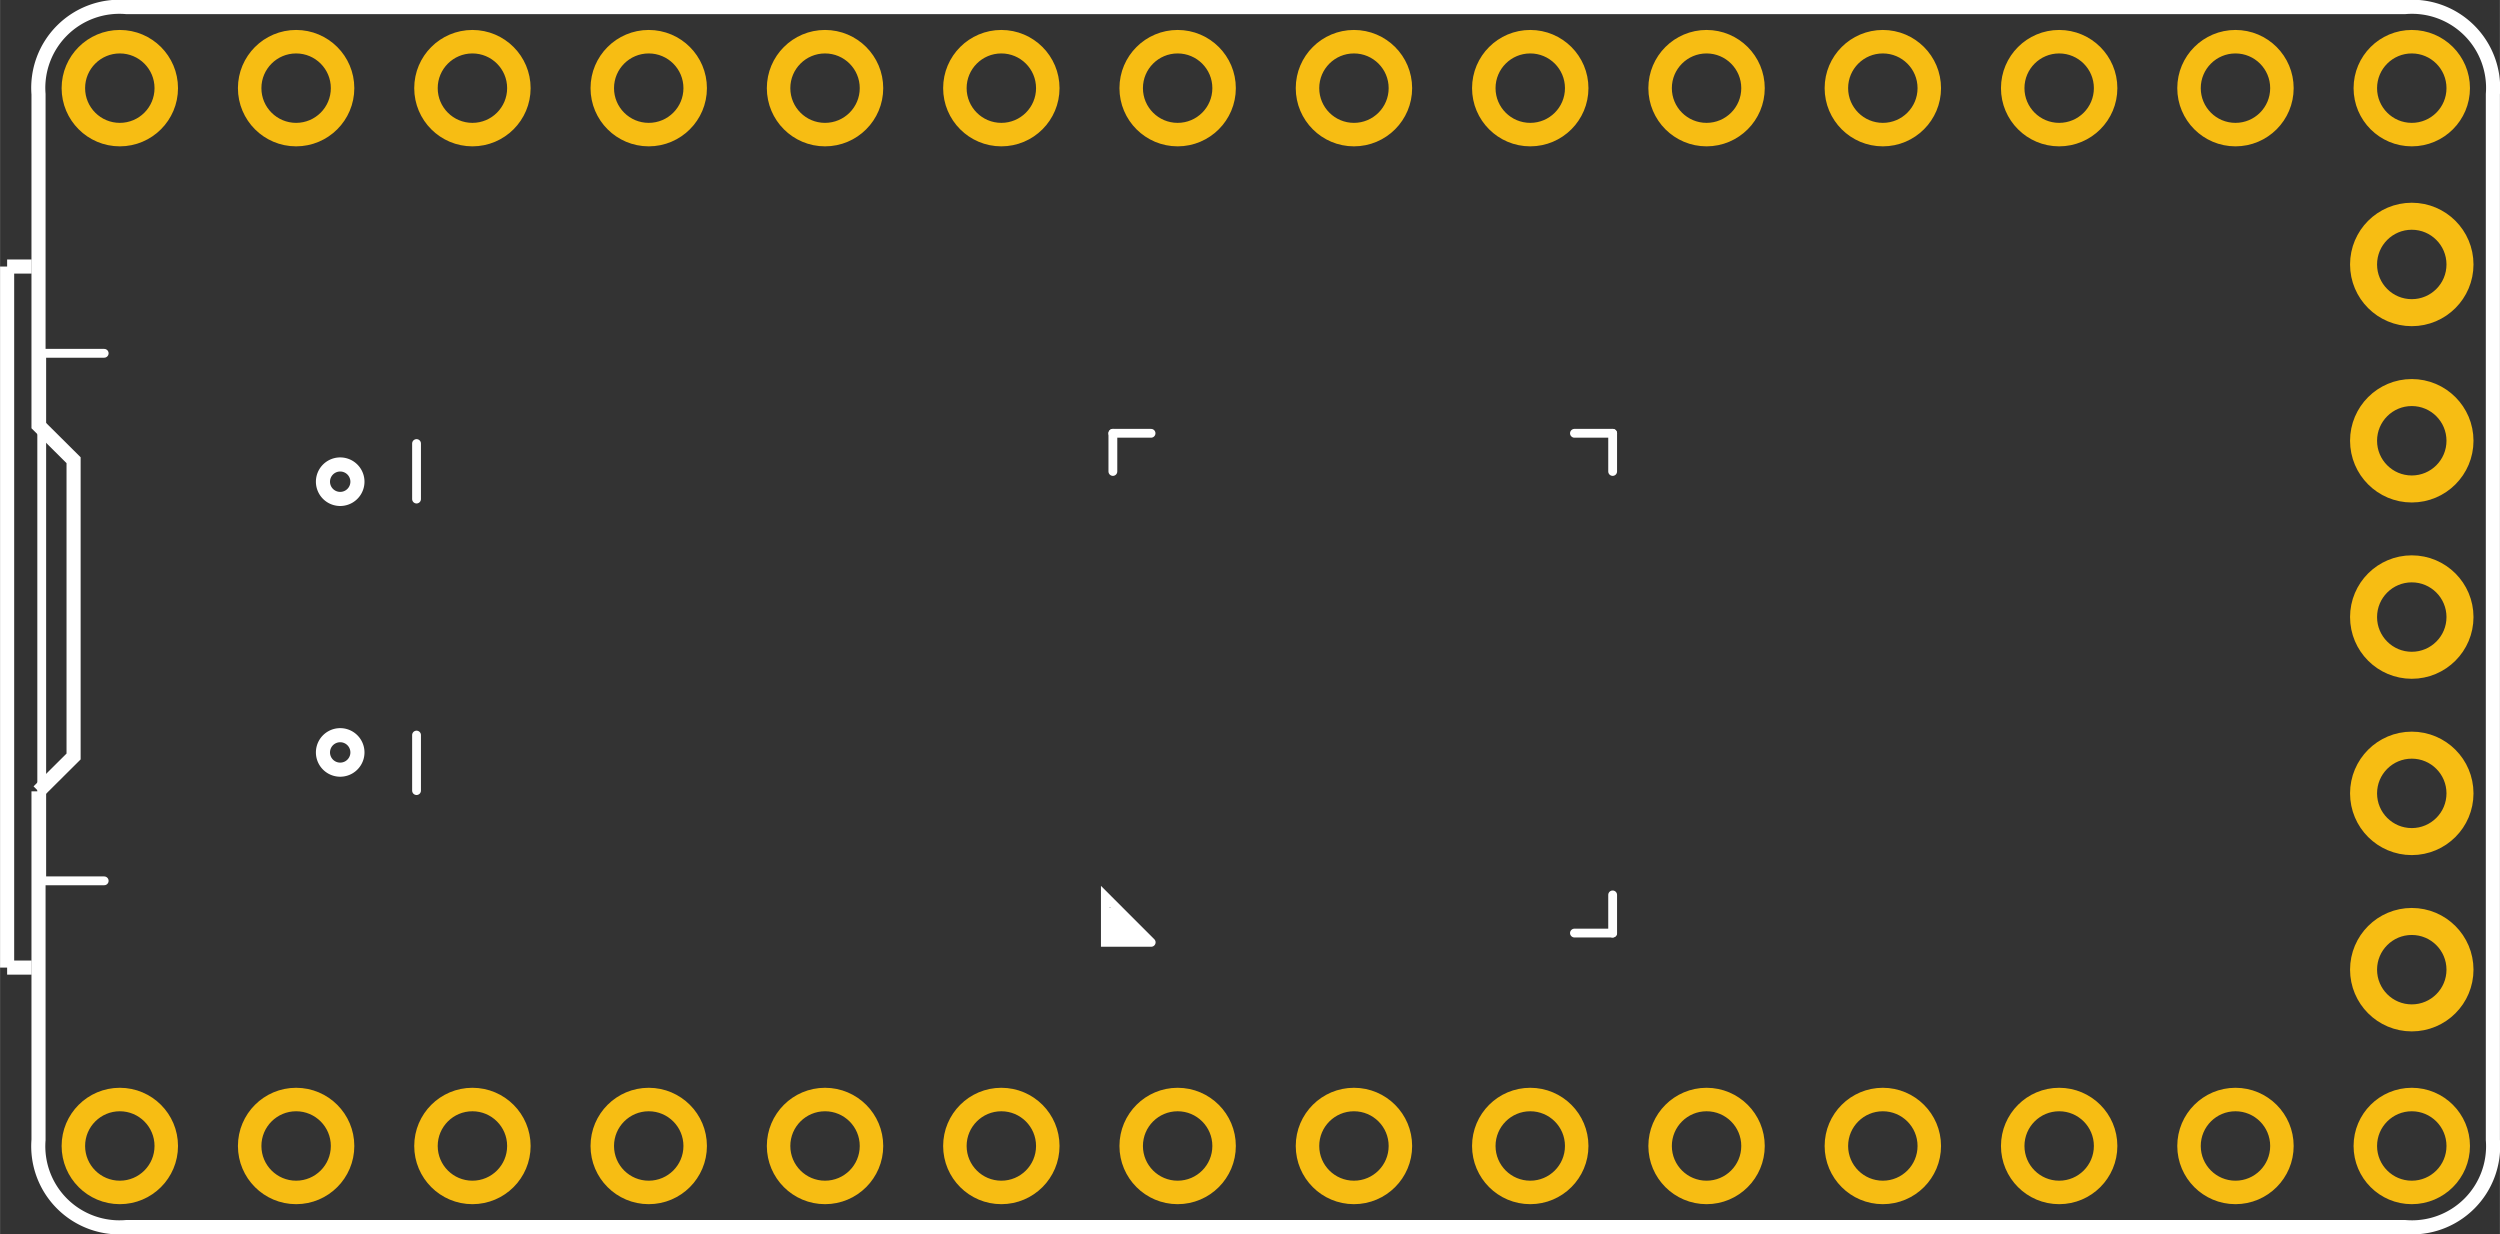<?xml version='1.0' encoding='UTF-8' standalone='no'?>
<!-- Created with Fritzing (http://www.fritzing.org/) -->
<svg xmlns="http://www.w3.org/2000/svg" height="0.7in" version="1.2" width="1.418in" y="0in" x="0in"  viewBox="0 0 102.09 50.4" baseProfile="tiny">
    <rect x="0" y="0" width="102.09" height="50.4" fill="#333333" stroke="none"/>
    <desc >
        <referenceFile >ItsyBitsy M4 rev C_pcb.svg</referenceFile>
    </desc>
    <desc >Fritzing footprint generated by brd2svg</desc>
    <g id="silkscreen"  gorn="0.2">
        <path stroke="white" d="M1.57,32.318L3.002,30.894L3.002,18.794L1.57,17.37L1.57,3.847A3.312,3.312,0,0,1,5.15,0.288L98.222,0.288A3.312,3.312,0,0,1,101.802,3.847L101.802,46.553A3.312,3.312,0,0,1,98.222,50.112L5.15,50.112A3.312,3.312,0,0,1,1.57,46.553L1.57,32.318M13.186,19.672a0.704,0.704,0,1,0,1.408,0,0.704,0.704,0,1,0,-1.408,0zM13.186,30.728a0.704,0.704,0,1,0,1.408,0,0.704,0.704,0,1,0,-1.408,0z" stroke-width="0.576" fill="none" />
        <g >
            <title >element:IC2</title>
            <g >
                <title >package:TQFN48_7MM</title>
                <line stroke-linecap="round" y1="17.695" y2="17.695" stroke="white" x2="45.445" stroke-width="0.36" x1="47.004" />
                <line stroke-linecap="round" y1="17.695" y2="19.254" stroke="white" x2="45.445" stroke-width="0.36" x1="45.445" />
                <line stroke-linecap="round" y1="17.695" y2="17.695" stroke="white" x2="65.855" stroke-width="0.36" x1="64.295" />
                <line stroke-linecap="round" y1="17.695" y2="19.254" stroke="white" x2="65.855" stroke-width="0.36" x1="65.855" />
                <line stroke-linecap="round" y1="36.546" y2="38.105" stroke="white" x2="65.855" stroke-width="0.36" x1="65.855" />
                <line stroke-linecap="round" y1="38.105" y2="38.105" stroke="white" x2="64.295" stroke-width="0.36" x1="65.855" />
                <g >
                    <title >polygon</title>
                    <path stroke-linecap="round" stroke="white" d="M47.01,38.484L45.138,38.484L45.138,36.612L47.01,38.484M45.138,38.34L46.866,38.34L45.138,38.34M45.138,37.98L46.506,37.98L45.138,37.98M45.138,37.62L46.146,37.62L45.138,37.62M45.138,37.26L45.786,37.26L45.138,37.26" stroke-width="0.36" fill="none" />
                </g>
            </g>
        </g>
        <g >
            <title >element:JP2</title>
            <g >
                <title >package:1X14_ROUND70</title>
            </g>
        </g>
        <g >
            <title >element:JP4</title>
            <g >
                <title >package:1X14_ROUND70</title>
            </g>
        </g>
        <g >
            <title >element:U$4</title>
            <g >
                <title >package:ITSYM4_TOP</title>
            </g>
        </g>
        <g >
            <title >element:U$5</title>
            <g >
                <title >package:ITSYM4_BOT</title>
            </g>
        </g>
        <g >
            <title >element:X3</title>
            <g >
                <title >package:4UCONN_20329_V2</title>
                <line stroke-linecap="round" y1="18.113" y2="20.381" stroke="white" x2="17.008" stroke-width="0.36" x1="17.008" />
                <line stroke-linecap="round" y1="30.019" y2="32.287" stroke="white" x2="17.008" stroke-width="0.36" x1="17.008" />
                <line stroke-linecap="round" y1="14.428" y2="14.428" stroke="white" x2="1.701" stroke-width="0.36" x1="4.252" />
                <line stroke-linecap="round" y1="14.428" y2="35.972" stroke="white" x2="1.701" stroke-width="0.36" x1="1.701" />
                <line stroke-linecap="round" y1="35.972" y2="35.972" stroke="white" x2="4.252" stroke-width="0.36" x1="1.701" />
            </g>
        </g>
        <line y1="39.515" y2="39.515" fill-opacity="1" stroke="white" x2="1.29" stroke-width="0.576" fill="none" x1="0.288" />
        <line y1="10.885" y2="10.885" fill-opacity="1" stroke="white" x2="1.29" stroke-width="0.576" fill="none" x1="0.288" />
        <line y1="39.515" y2="10.885" fill-opacity="1" stroke="white" x2="0.288" stroke-width="0.576" fill="none" x1="0.288" />
    </g>
    <g id="copper1"  gorn="0.3">
        <g id="copper0"  gorn="0.3.0">
            <circle id="connector102pad" cy="46.8" cx="55.29" stroke="#F7BD13" connectorname="A3" stroke-width="0.959" fill="none" r="1.897"  gorn="0.3.0.0"/>
            <circle id="connector86pad" cy="3.6" cx="33.69" stroke="#F7BD13" connectorname="D12" stroke-width="0.959" fill="none" r="1.897"  gorn="0.3.0.1"/>
            <circle id="connector94pad" cy="3.6" cx="91.29" stroke="#F7BD13" connectorname="TX_D1" stroke-width="0.959" fill="none" r="1.897"  gorn="0.3.0.2"/>
            <circle id="connector82pad" cy="3.6" cx="4.89" stroke="#F7BD13" connectorname="VBAT" stroke-width="0.959" fill="none" r="1.897"  gorn="0.3.0.3"/>
            <circle id="connector90pad" cy="3.6" cx="62.49" stroke="#F7BD13" connectorname="D7" stroke-width="0.959" fill="none" r="1.897"  gorn="0.3.0.4"/>
            <circle id="connector98pad" cy="46.8" cx="84.09" stroke="#F7BD13" connectorname="MOSI" stroke-width="0.959" fill="none" r="1.897"  gorn="0.3.0.5"/>
            <circle id="connector106pad" cy="46.8" cx="26.49" stroke="#F7BD13" connectorname="VHI" stroke-width="0.959" fill="none" r="1.897"  gorn="0.3.0.6"/>
            <circle id="connector84pad" cy="3.6" cx="19.29" stroke="#F7BD13" connectorname="VBUS" stroke-width="0.959" fill="none" r="1.897"  gorn="0.3.0.7"/>
            <circle id="connector88pad" cy="3.6" cx="48.09" stroke="#F7BD13" connectorname="D10" stroke-width="0.959" fill="none" r="1.897"  gorn="0.3.0.8"/>
            <circle id="connector92pad" cy="3.6" cx="76.889" stroke="#F7BD13" connectorname="SCL" stroke-width="0.959" fill="none" r="1.897"  gorn="0.3.0.9"/>
            <circle id="connector96pad" cy="46.8" cx="98.49" stroke="#F7BD13" connectorname="D2" stroke-width="0.959" fill="none" r="1.897"  gorn="0.3.0.10"/>
            <circle id="connector100pad" cy="46.8" cx="69.69" stroke="#F7BD13" connectorname="A5" stroke-width="0.959" fill="none" r="1.897"  gorn="0.3.0.11"/>
            <circle id="connector104pad" cy="46.8" cx="40.89" stroke="#F7BD13" connectorname="A1" stroke-width="0.959" fill="none" r="1.897"  gorn="0.3.0.12"/>
            <circle id="connector108pad" cy="46.8" cx="12.09" stroke="#F7BD13" connectorname="+3V3" stroke-width="0.959" fill="none" r="1.897"  gorn="0.3.0.13"/>
            <circle id="connector83pad" cy="3.6" cx="12.09" stroke="#F7BD13" connectorname="GND" stroke-width="0.959" fill="none" r="1.897"  gorn="0.3.0.14"/>
            <circle id="connector85pad" cy="3.6" cx="26.49" stroke="#F7BD13" connectorname="D13" stroke-width="0.959" fill="none" r="1.897"  gorn="0.3.0.15"/>
            <circle id="connector87pad" cy="3.6" cx="40.89" stroke="#F7BD13" connectorname="D11" stroke-width="0.959" fill="none" r="1.897"  gorn="0.3.0.16"/>
            <circle id="connector89pad" cy="3.6" cx="55.29" stroke="#F7BD13" connectorname="D9" stroke-width="0.959" fill="none" r="1.897"  gorn="0.3.0.17"/>
            <circle id="connector91pad" cy="3.6" cx="69.69" stroke="#F7BD13" connectorname="D5_5V" stroke-width="0.959" fill="none" r="1.897"  gorn="0.3.0.18"/>
            <circle id="connector93pad" cy="3.6" cx="84.09" stroke="#F7BD13" connectorname="SDA" stroke-width="0.959" fill="none" r="1.897"  gorn="0.3.0.19"/>
            <circle id="connector95pad" cy="3.6" cx="98.49" stroke="#F7BD13" connectorname="RX_D0" stroke-width="0.959" fill="none" r="1.897"  gorn="0.3.0.20"/>
            <circle id="connector97pad" cy="46.8" cx="91.29" stroke="#F7BD13" connectorname="MISO" stroke-width="0.959" fill="none" r="1.897"  gorn="0.3.0.21"/>
            <circle id="connector99pad" cy="46.8" cx="76.889" stroke="#F7BD13" connectorname="SCK" stroke-width="0.959" fill="none" r="1.897"  gorn="0.3.0.22"/>
            <circle id="connector101pad" cy="46.8" cx="62.49" stroke="#F7BD13" connectorname="A4" stroke-width="0.959" fill="none" r="1.897"  gorn="0.3.0.23"/>
            <circle id="connector103pad" cy="46.8" cx="48.09" stroke="#F7BD13" connectorname="A2" stroke-width="0.959" fill="none" r="1.897"  gorn="0.3.0.24"/>
            <circle id="connector105pad" cy="46.8" cx="33.69" stroke="#F7BD13" connectorname="A0" stroke-width="0.959" fill="none" r="1.897"  gorn="0.3.0.25"/>
            <circle id="connector107pad" cy="46.8" cx="19.29" stroke="#F7BD13" connectorname="AREF" stroke-width="0.959" fill="none" r="1.897"  gorn="0.3.0.26"/>
            <circle id="connector109pad" cy="46.8" cx="4.89" stroke="#F7BD13" connectorname="!RESET" stroke-width="0.959" fill="none" r="1.897"  gorn="0.3.0.27"/>
            <circle id="connector77pad" cy="39.6" cx="98.49" stroke="#F7BD13" connectorname="EN" stroke-width="1.103" fill="none" r="1.969"  gorn="0.3.0.28"/>
            <circle id="connector78pad" cy="32.4" cx="98.49" stroke="#F7BD13" connectorname="SWDIO" stroke-width="1.103" fill="none" r="1.969"  gorn="0.3.0.29"/>
            <circle id="connector79pad" cy="25.2" cx="98.49" stroke="#F7BD13" connectorname="SWCLK" stroke-width="1.103" fill="none" r="1.969"  gorn="0.3.0.30"/>
            <circle id="connector80pad" cy="18" cx="98.49" stroke="#F7BD13" connectorname="D3" stroke-width="1.103" fill="none" r="1.969"  gorn="0.3.0.31"/>
            <circle id="connector81pad" cy="10.8" cx="98.49" stroke="#F7BD13" connectorname="D4" stroke-width="1.103" fill="none" r="1.969"  gorn="0.3.0.32"/>
        </g>
    </g>
</svg>
